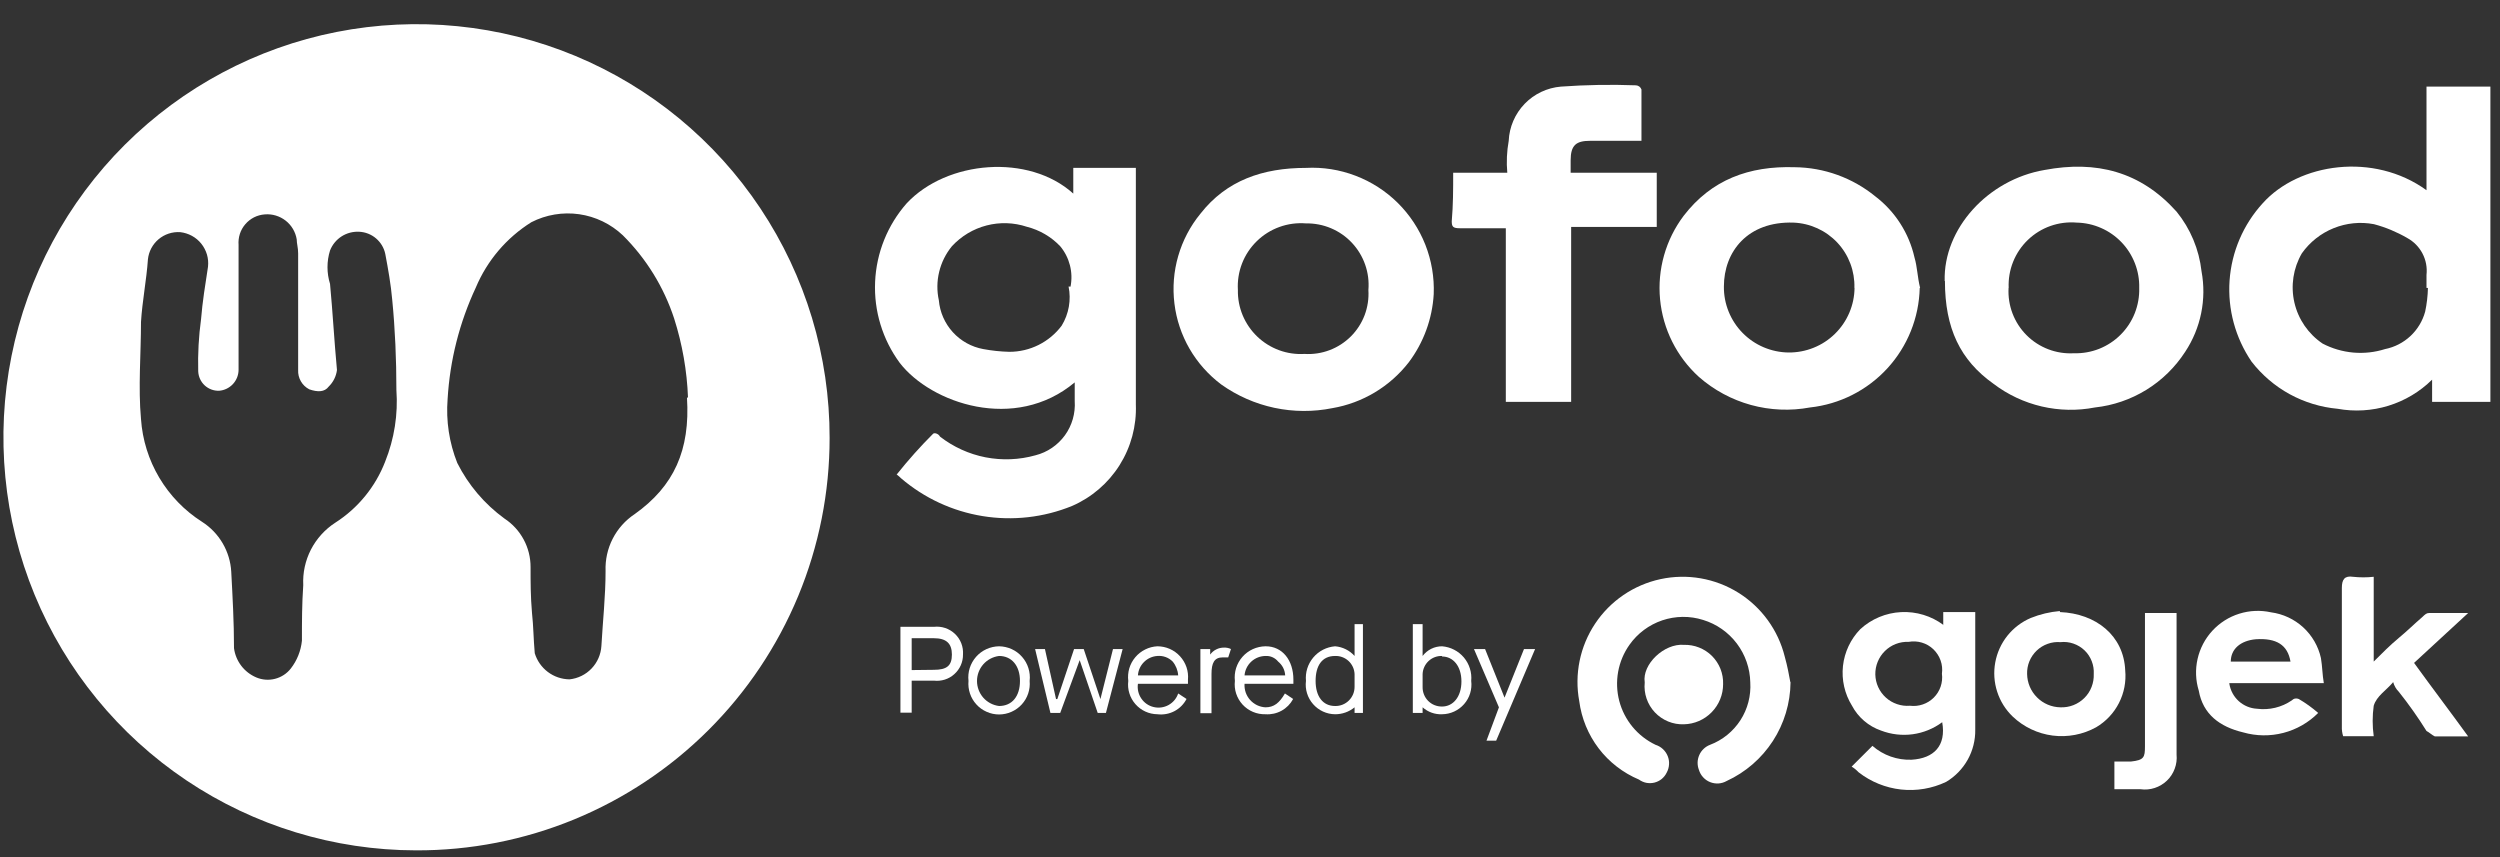 <svg width="70" height="24" viewBox="0 0 70 24" fill="none" xmlns="http://www.w3.org/2000/svg">
<rect x="0" y="0" width="70" height="24" fill="#333333" stroke="none"/>
<path fill-rule="evenodd" clip-rule="evenodd" d="M30.092 10.707C28.42 12.108 26.068 11.293 25.194 10.162C24.711 9.507 24.467 8.706 24.503 7.893C24.538 7.08 24.85 6.303 25.388 5.692C26.514 4.488 28.808 4.295 30.052 5.421V4.701H31.804V11.329C31.826 11.927 31.667 12.518 31.348 13.025C31.029 13.531 30.564 13.93 30.015 14.168C29.223 14.49 28.358 14.588 27.514 14.451C26.67 14.314 25.88 13.948 25.23 13.392C25.154 13.312 25.077 13.275 25.117 13.275C25.432 12.88 25.769 12.502 26.127 12.145C26.167 12.108 26.28 12.145 26.32 12.225C26.694 12.515 27.131 12.714 27.595 12.805C28.06 12.895 28.539 12.876 28.994 12.748C29.326 12.664 29.617 12.465 29.818 12.188C30.018 11.911 30.115 11.572 30.092 11.23V10.707ZM29.975 8.026C30.014 7.828 30.008 7.623 29.958 7.428C29.908 7.232 29.815 7.05 29.686 6.895C29.433 6.629 29.109 6.44 28.753 6.35C28.388 6.229 27.995 6.216 27.623 6.313C27.25 6.41 26.914 6.612 26.653 6.895C26.482 7.104 26.36 7.349 26.297 7.611C26.233 7.873 26.23 8.146 26.288 8.41C26.317 8.742 26.455 9.055 26.68 9.302C26.904 9.548 27.203 9.714 27.531 9.774C27.773 9.819 28.017 9.845 28.263 9.851C28.547 9.851 28.827 9.785 29.081 9.658C29.335 9.531 29.556 9.347 29.726 9.12C29.927 8.792 29.997 8.399 29.92 8.022L29.975 8.026Z" fill="white"/>
<path fill-rule="evenodd" clip-rule="evenodd" d="M67.942 2.425H69.731V11.252H68.099V10.63C67.756 10.969 67.337 11.219 66.876 11.361C66.416 11.503 65.928 11.532 65.454 11.446C64.983 11.403 64.526 11.264 64.111 11.037C63.697 10.81 63.333 10.499 63.044 10.126C62.589 9.459 62.372 8.659 62.428 7.855C62.485 7.05 62.811 6.288 63.355 5.692C64.364 4.565 66.464 4.254 67.942 5.326V2.425ZM67.982 8.062H67.942V7.697C67.965 7.491 67.926 7.282 67.83 7.099C67.734 6.915 67.586 6.764 67.404 6.665C67.112 6.495 66.798 6.364 66.471 6.277C66.092 6.205 65.7 6.244 65.342 6.389C64.984 6.533 64.675 6.778 64.452 7.093C64.21 7.509 64.135 8.002 64.243 8.472C64.351 8.941 64.634 9.352 65.034 9.621C65.301 9.76 65.593 9.845 65.893 9.872C66.193 9.898 66.495 9.865 66.782 9.774C67.049 9.721 67.294 9.594 67.493 9.409C67.691 9.223 67.834 8.986 67.905 8.724C67.951 8.507 67.977 8.285 67.982 8.062Z" fill="white"/>
<path fill-rule="evenodd" clip-rule="evenodd" d="M36.567 4.701C37.039 4.676 37.512 4.751 37.954 4.92C38.397 5.088 38.799 5.347 39.136 5.68C39.472 6.013 39.736 6.412 39.91 6.853C40.083 7.293 40.163 7.765 40.144 8.238C40.104 8.928 39.861 9.591 39.446 10.144C38.918 10.824 38.154 11.283 37.306 11.428C36.77 11.536 36.217 11.533 35.682 11.419C35.148 11.305 34.642 11.083 34.196 10.766C33.836 10.496 33.534 10.156 33.308 9.767C33.083 9.378 32.938 8.947 32.884 8.5C32.829 8.053 32.865 7.6 32.99 7.168C33.115 6.736 33.326 6.333 33.611 5.985C34.343 5.048 35.363 4.701 36.567 4.701ZM38.315 8.121C38.335 7.881 38.305 7.639 38.225 7.412C38.146 7.184 38.02 6.976 37.855 6.8C37.691 6.624 37.491 6.485 37.269 6.391C37.047 6.297 36.808 6.251 36.567 6.255C36.315 6.235 36.061 6.269 35.824 6.355C35.586 6.441 35.369 6.577 35.189 6.754C35.008 6.931 34.867 7.144 34.776 7.38C34.685 7.616 34.646 7.869 34.661 8.121C34.656 8.364 34.702 8.605 34.795 8.829C34.889 9.053 35.027 9.255 35.202 9.423C35.377 9.591 35.586 9.721 35.813 9.805C36.041 9.889 36.284 9.924 36.526 9.91C36.765 9.925 37.005 9.889 37.228 9.804C37.452 9.72 37.655 9.588 37.825 9.419C37.994 9.25 38.125 9.047 38.21 8.823C38.294 8.599 38.33 8.36 38.315 8.121Z" fill="white"/>
<path fill-rule="evenodd" clip-rule="evenodd" d="M53.752 8.062C53.733 8.898 53.411 9.698 52.846 10.314C52.28 10.93 51.511 11.319 50.679 11.409C50.13 11.511 49.565 11.487 49.026 11.339C48.488 11.191 47.99 10.922 47.57 10.554C46.949 9.99 46.561 9.216 46.482 8.381C46.403 7.547 46.638 6.713 47.142 6.043C47.921 5.03 48.971 4.642 50.252 4.682C51.075 4.69 51.87 4.978 52.508 5.498C53.064 5.922 53.452 6.528 53.606 7.21C53.686 7.481 53.686 7.751 53.763 8.062H53.752ZM51.923 8.062C51.938 7.594 51.767 7.138 51.447 6.795C51.126 6.453 50.684 6.251 50.215 6.233C48.931 6.193 48.269 7.049 48.269 8.022C48.266 8.262 48.311 8.501 48.401 8.723C48.491 8.946 48.623 9.149 48.792 9.321C48.96 9.492 49.16 9.629 49.381 9.723C49.602 9.817 49.839 9.867 50.08 9.87C50.32 9.872 50.558 9.827 50.781 9.737C51.004 9.648 51.207 9.515 51.378 9.347C51.55 9.179 51.687 8.978 51.781 8.757C51.875 8.536 51.925 8.299 51.927 8.059L51.923 8.062Z" fill="white"/>
<path fill-rule="evenodd" clip-rule="evenodd" d="M54.451 7.868C54.411 6.405 55.658 5.03 57.249 4.759C58.691 4.488 59.934 4.799 60.944 5.926C61.333 6.405 61.575 6.985 61.643 7.598C61.788 8.38 61.624 9.188 61.185 9.851C60.906 10.282 60.535 10.646 60.097 10.916C59.66 11.185 59.168 11.354 58.658 11.409C58.165 11.505 57.657 11.495 57.168 11.381C56.679 11.267 56.219 11.051 55.819 10.747C54.886 10.085 54.458 9.193 54.458 7.868H54.451ZM56.24 8.062C56.226 8.306 56.264 8.55 56.351 8.778C56.438 9.006 56.572 9.214 56.745 9.386C56.917 9.559 57.125 9.693 57.353 9.78C57.581 9.867 57.825 9.905 58.069 9.891C58.311 9.898 58.552 9.856 58.777 9.767C59.002 9.677 59.207 9.543 59.378 9.371C59.549 9.2 59.684 8.996 59.773 8.771C59.862 8.545 59.905 8.304 59.898 8.062C59.904 7.827 59.863 7.593 59.778 7.374C59.693 7.155 59.566 6.954 59.404 6.785C59.241 6.615 59.047 6.478 58.831 6.384C58.616 6.289 58.384 6.238 58.149 6.233C57.9 6.212 57.649 6.244 57.413 6.327C57.178 6.41 56.962 6.543 56.782 6.716C56.601 6.889 56.46 7.099 56.367 7.331C56.274 7.563 56.232 7.813 56.243 8.062H56.24Z" fill="white"/>
<path fill-rule="evenodd" clip-rule="evenodd" d="M43.992 6.354V11.252H42.163V6.391H40.883C40.689 6.391 40.649 6.354 40.649 6.197C40.689 5.732 40.689 5.304 40.689 4.836H42.204C42.177 4.538 42.191 4.238 42.244 3.943C42.261 3.556 42.42 3.188 42.689 2.908C42.958 2.629 43.32 2.457 43.707 2.425C44.406 2.375 45.107 2.363 45.807 2.389C45.841 2.391 45.874 2.403 45.902 2.424C45.929 2.445 45.95 2.473 45.961 2.506V3.943H44.523C44.135 3.943 43.978 4.061 43.978 4.489V4.836H46.389V6.354H43.992Z" fill="white"/>
<path fill-rule="evenodd" clip-rule="evenodd" d="M50.135 19.106C50.129 19.689 49.958 20.258 49.641 20.747C49.324 21.236 48.875 21.625 48.346 21.868C48.276 21.908 48.198 21.931 48.118 21.937C48.038 21.942 47.958 21.929 47.883 21.899C47.809 21.87 47.742 21.823 47.688 21.764C47.633 21.705 47.593 21.634 47.57 21.557C47.544 21.491 47.532 21.42 47.533 21.348C47.535 21.277 47.551 21.206 47.58 21.141C47.608 21.076 47.65 21.017 47.702 20.968C47.753 20.919 47.814 20.88 47.881 20.855C48.231 20.722 48.529 20.48 48.732 20.166C48.935 19.851 49.031 19.48 49.008 19.106C49 18.713 48.868 18.332 48.631 18.018C48.394 17.704 48.064 17.473 47.687 17.358C47.314 17.24 46.913 17.245 46.542 17.37C46.171 17.496 45.849 17.736 45.624 18.056C45.465 18.281 45.357 18.538 45.308 18.809C45.259 19.081 45.27 19.359 45.339 19.626C45.409 19.892 45.536 20.14 45.712 20.353C45.887 20.565 46.107 20.736 46.356 20.855C46.432 20.879 46.503 20.92 46.561 20.974C46.62 21.029 46.666 21.096 46.696 21.171C46.726 21.245 46.739 21.325 46.733 21.405C46.728 21.486 46.706 21.564 46.667 21.634C46.634 21.703 46.586 21.763 46.527 21.812C46.468 21.86 46.398 21.894 46.324 21.913C46.25 21.931 46.173 21.933 46.098 21.919C46.023 21.904 45.953 21.873 45.891 21.828C45.445 21.64 45.055 21.339 44.762 20.954C44.469 20.569 44.282 20.113 44.219 19.633C44.079 18.88 44.238 18.101 44.663 17.463C45.087 16.825 45.743 16.378 46.492 16.216C47.241 16.054 48.024 16.191 48.674 16.596C49.324 17.002 49.79 17.645 49.974 18.389C50.05 18.66 50.091 18.894 50.127 19.088L50.135 19.106Z" fill="white"/>
<path fill-rule="evenodd" clip-rule="evenodd" d="M54.411 17.504V17.138H55.307V20.43C55.312 20.724 55.239 21.015 55.096 21.271C54.952 21.528 54.744 21.743 54.491 21.893C54.098 22.08 53.66 22.154 53.227 22.106C52.795 22.058 52.384 21.891 52.04 21.623C51.983 21.562 51.918 21.509 51.846 21.465L52.428 20.884C52.731 21.149 53.123 21.288 53.526 21.272C54.147 21.235 54.498 20.884 54.382 20.222C54.139 20.402 53.855 20.518 53.556 20.559C53.256 20.6 52.952 20.564 52.669 20.456C52.319 20.335 52.027 20.085 51.854 19.757C51.649 19.425 51.561 19.035 51.603 18.647C51.646 18.259 51.816 17.897 52.088 17.617C52.402 17.329 52.806 17.16 53.232 17.139C53.657 17.118 54.077 17.245 54.418 17.5L54.411 17.504ZM54.374 18.865C54.391 18.74 54.379 18.613 54.337 18.494C54.295 18.375 54.226 18.268 54.135 18.18C54.044 18.093 53.934 18.029 53.813 17.993C53.693 17.957 53.565 17.95 53.441 17.972C53.319 17.967 53.197 17.987 53.083 18.031C52.969 18.075 52.865 18.142 52.778 18.228C52.691 18.313 52.622 18.416 52.576 18.529C52.529 18.642 52.507 18.764 52.509 18.886C52.512 19.008 52.539 19.129 52.59 19.24C52.641 19.351 52.714 19.451 52.805 19.533C52.895 19.615 53.002 19.677 53.118 19.716C53.233 19.756 53.356 19.771 53.478 19.761C53.599 19.776 53.723 19.764 53.838 19.724C53.954 19.685 54.059 19.619 54.146 19.533C54.233 19.446 54.298 19.341 54.338 19.225C54.377 19.109 54.39 18.986 54.374 18.865Z" fill="white"/>
<path fill-rule="evenodd" clip-rule="evenodd" d="M69.109 17.164L67.594 18.561C68.099 19.26 68.604 19.922 69.109 20.62H68.176C68.099 20.584 68.019 20.507 67.942 20.467C67.705 20.087 67.446 19.72 67.166 19.369C67.091 19.295 67.037 19.201 67.009 19.099C66.815 19.333 66.545 19.486 66.464 19.761C66.425 20.044 66.425 20.33 66.464 20.613H65.608C65.58 20.526 65.568 20.434 65.572 20.343V16.461C65.572 16.227 65.648 16.114 65.882 16.15C66.076 16.171 66.271 16.171 66.464 16.15V18.524C66.698 18.29 66.932 18.056 67.166 17.862C67.401 17.669 67.594 17.475 67.825 17.277C67.905 17.2 67.942 17.164 68.019 17.164H69.109Z" fill="white"/>
<path fill-rule="evenodd" clip-rule="evenodd" d="M62.422 19.146C62.452 19.334 62.545 19.506 62.686 19.633C62.827 19.76 63.008 19.835 63.197 19.845C63.539 19.889 63.886 19.806 64.17 19.611C64.195 19.585 64.226 19.567 64.261 19.56C64.296 19.553 64.332 19.557 64.364 19.571C64.558 19.684 64.74 19.815 64.909 19.962C64.64 20.233 64.303 20.426 63.934 20.521C63.565 20.617 63.176 20.612 62.81 20.507C62.151 20.35 61.683 19.999 61.566 19.34C61.477 19.052 61.465 18.744 61.532 18.45C61.599 18.155 61.741 17.883 61.946 17.661C62.151 17.439 62.41 17.274 62.699 17.184C62.987 17.093 63.294 17.08 63.589 17.145C63.925 17.19 64.239 17.336 64.489 17.565C64.739 17.794 64.913 18.095 64.986 18.426C65.026 18.66 65.026 18.894 65.067 19.128H62.422V19.146ZM64.134 18.524C64.053 18.056 63.742 17.862 63.161 17.899C62.733 17.939 62.462 18.173 62.462 18.524H64.134Z" fill="white"/>
<path fill-rule="evenodd" clip-rule="evenodd" d="M57.677 17.138C58.691 17.178 59.466 17.8 59.506 18.77C59.536 19.085 59.475 19.403 59.33 19.686C59.186 19.968 58.964 20.203 58.691 20.364C58.32 20.569 57.894 20.649 57.475 20.596C57.055 20.542 56.664 20.356 56.357 20.065C56.156 19.872 56.006 19.633 55.921 19.368C55.835 19.103 55.817 18.822 55.867 18.548C55.917 18.274 56.034 18.017 56.207 17.8C56.381 17.583 56.606 17.412 56.862 17.303C57.122 17.198 57.397 17.133 57.677 17.109V17.138ZM58.625 18.872C58.632 18.749 58.613 18.627 58.568 18.512C58.524 18.398 58.455 18.294 58.366 18.209C58.277 18.124 58.17 18.06 58.054 18.02C57.938 17.98 57.814 17.966 57.692 17.98C57.571 17.97 57.449 17.986 57.334 18.028C57.219 18.069 57.114 18.133 57.026 18.218C56.938 18.302 56.869 18.404 56.823 18.516C56.777 18.629 56.755 18.75 56.759 18.872C56.763 19.118 56.862 19.353 57.037 19.527C57.211 19.702 57.446 19.801 57.692 19.805C57.816 19.81 57.94 19.789 58.055 19.744C58.17 19.699 58.275 19.631 58.363 19.543C58.451 19.456 58.519 19.351 58.564 19.235C58.609 19.119 58.63 18.996 58.625 18.872Z" fill="white"/>
<path fill-rule="evenodd" clip-rule="evenodd" d="M60.051 17.164H60.944V21.129C60.957 21.263 60.939 21.398 60.892 21.524C60.846 21.651 60.771 21.765 60.674 21.858C60.577 21.951 60.46 22.021 60.332 22.063C60.204 22.105 60.068 22.117 59.934 22.098H59.203V21.323H59.667C60.033 21.283 60.059 21.206 60.059 20.895V17.164H60.051Z" fill="white"/>
<path fill-rule="evenodd" clip-rule="evenodd" d="M46.052 19.106C45.975 18.601 46.597 18.009 47.15 18.056C47.295 18.052 47.44 18.077 47.575 18.131C47.71 18.184 47.833 18.265 47.936 18.367C48.038 18.47 48.119 18.593 48.173 18.728C48.226 18.864 48.252 19.008 48.247 19.154C48.248 19.448 48.134 19.73 47.928 19.941C47.723 20.152 47.444 20.274 47.15 20.28C46.998 20.286 46.847 20.259 46.707 20.201C46.566 20.143 46.44 20.056 46.336 19.946C46.232 19.835 46.153 19.704 46.104 19.56C46.055 19.417 46.037 19.264 46.052 19.113V19.106Z" fill="white"/>
<path fill-rule="evenodd" clip-rule="evenodd" d="M25.212 17.551H26.148C26.255 17.539 26.363 17.55 26.465 17.584C26.567 17.618 26.66 17.674 26.738 17.748C26.816 17.822 26.877 17.912 26.916 18.012C26.955 18.112 26.971 18.22 26.964 18.327C26.965 18.43 26.944 18.533 26.902 18.628C26.86 18.723 26.798 18.807 26.721 18.876C26.644 18.946 26.553 18.998 26.454 19.029C26.356 19.06 26.251 19.07 26.148 19.058H25.527V19.955H25.212V17.551ZM26.148 18.755C26.514 18.755 26.653 18.638 26.653 18.327C26.653 18.016 26.496 17.87 26.148 17.87H25.527V18.762L26.148 18.755Z" fill="white"/>
<path fill-rule="evenodd" clip-rule="evenodd" d="M27.974 18.096C28.096 18.098 28.216 18.125 28.327 18.175C28.438 18.226 28.537 18.299 28.617 18.391C28.698 18.482 28.759 18.59 28.795 18.706C28.832 18.822 28.844 18.945 28.83 19.066C28.841 19.185 28.827 19.305 28.789 19.418C28.751 19.532 28.69 19.636 28.609 19.724C28.529 19.813 28.43 19.883 28.321 19.931C28.212 19.98 28.093 20.005 27.974 20.005C27.854 20.005 27.736 19.98 27.627 19.931C27.517 19.883 27.419 19.813 27.339 19.724C27.258 19.636 27.197 19.532 27.159 19.418C27.121 19.305 27.107 19.185 27.118 19.066C27.104 18.945 27.116 18.822 27.152 18.706C27.189 18.59 27.25 18.482 27.33 18.391C27.411 18.299 27.51 18.226 27.621 18.175C27.732 18.125 27.852 18.098 27.974 18.096ZM27.974 18.367C27.803 18.389 27.646 18.472 27.532 18.601C27.419 18.73 27.356 18.896 27.356 19.068C27.356 19.24 27.419 19.406 27.532 19.535C27.646 19.664 27.803 19.747 27.974 19.768C28.34 19.768 28.559 19.494 28.559 19.066C28.559 18.638 28.325 18.367 27.974 18.367Z" fill="white"/>
<path fill-rule="evenodd" clip-rule="evenodd" d="M28.983 18.173H29.258L29.569 19.574H29.605L30.074 18.173H30.344L30.812 19.574L31.164 18.173H31.434L30.966 19.962H30.736L30.231 18.484L29.686 19.962H29.412L28.983 18.173Z" fill="white"/>
<path fill-rule="evenodd" clip-rule="evenodd" d="M32.407 18.096C32.526 18.097 32.644 18.121 32.753 18.169C32.862 18.217 32.96 18.287 33.04 18.375C33.121 18.463 33.182 18.566 33.221 18.679C33.259 18.791 33.274 18.911 33.263 19.029V19.146H31.862C31.841 19.29 31.874 19.437 31.956 19.557C32.037 19.678 32.16 19.764 32.302 19.797C32.443 19.831 32.592 19.811 32.719 19.741C32.847 19.67 32.943 19.555 32.989 19.417L33.223 19.571C33.147 19.717 33.029 19.836 32.883 19.913C32.737 19.989 32.571 20.019 32.407 19.999C32.29 19.997 32.175 19.972 32.069 19.923C31.962 19.874 31.868 19.803 31.791 19.715C31.714 19.627 31.656 19.524 31.622 19.412C31.587 19.3 31.577 19.182 31.592 19.066C31.577 18.948 31.587 18.828 31.62 18.714C31.654 18.6 31.711 18.494 31.788 18.403C31.864 18.312 31.959 18.238 32.066 18.185C32.172 18.132 32.289 18.102 32.407 18.096ZM32.989 18.912C32.98 18.77 32.926 18.634 32.835 18.524C32.78 18.468 32.713 18.425 32.639 18.398C32.565 18.371 32.486 18.36 32.407 18.367C32.266 18.376 32.132 18.436 32.032 18.537C31.931 18.637 31.871 18.77 31.862 18.912H32.989Z" fill="white"/>
<path fill-rule="evenodd" clip-rule="evenodd" d="M33.611 18.173H33.885V18.327C33.93 18.266 33.988 18.216 34.056 18.183C34.123 18.149 34.198 18.132 34.273 18.133C34.34 18.13 34.407 18.144 34.467 18.173L34.39 18.407H34.233C34.002 18.407 33.922 18.561 33.922 18.872V19.969H33.611V18.173Z" fill="white"/>
<path fill-rule="evenodd" clip-rule="evenodd" d="M35.44 18.096C35.905 18.096 36.215 18.484 36.215 19.029V19.146H34.847C34.842 19.228 34.853 19.31 34.879 19.388C34.906 19.465 34.948 19.537 35.002 19.598C35.057 19.659 35.123 19.709 35.197 19.745C35.271 19.78 35.351 19.801 35.433 19.805C35.667 19.805 35.82 19.688 35.978 19.417L36.208 19.571C36.134 19.709 36.022 19.824 35.884 19.9C35.746 19.976 35.59 20.01 35.433 19.999C35.313 20.002 35.193 19.98 35.083 19.933C34.972 19.886 34.873 19.816 34.792 19.728C34.711 19.639 34.649 19.534 34.612 19.42C34.575 19.306 34.563 19.185 34.577 19.066C34.563 18.945 34.575 18.822 34.611 18.706C34.648 18.59 34.708 18.482 34.789 18.391C34.87 18.299 34.969 18.226 35.08 18.175C35.191 18.125 35.311 18.098 35.433 18.096H35.44ZM35.985 18.912C35.981 18.837 35.962 18.764 35.928 18.697C35.894 18.63 35.846 18.572 35.788 18.524C35.746 18.473 35.693 18.431 35.633 18.404C35.572 18.376 35.506 18.364 35.44 18.367C35.291 18.367 35.147 18.423 35.037 18.524C34.927 18.625 34.859 18.764 34.847 18.912H35.985Z" fill="white"/>
<path fill-rule="evenodd" clip-rule="evenodd" d="M37.382 18.096C37.592 18.113 37.788 18.21 37.928 18.367V17.475H38.162V19.962H37.928V19.805C37.774 19.932 37.581 20 37.382 19.999C37.265 19.998 37.15 19.972 37.044 19.923C36.937 19.874 36.843 19.803 36.766 19.715C36.689 19.627 36.631 19.524 36.597 19.412C36.562 19.3 36.552 19.182 36.567 19.066C36.556 18.948 36.568 18.83 36.603 18.718C36.638 18.605 36.696 18.501 36.772 18.41C36.847 18.32 36.941 18.246 37.045 18.192C37.15 18.138 37.265 18.106 37.382 18.096ZM37.928 18.872C37.922 18.733 37.861 18.602 37.759 18.507C37.657 18.413 37.522 18.362 37.382 18.367C37.017 18.367 36.837 18.638 36.837 19.066C36.837 19.494 37.035 19.768 37.382 19.768C37.454 19.77 37.526 19.757 37.593 19.73C37.66 19.703 37.72 19.663 37.771 19.612C37.822 19.561 37.862 19.5 37.889 19.434C37.916 19.367 37.929 19.295 37.928 19.223V18.872Z" fill="white"/>
<path fill-rule="evenodd" clip-rule="evenodd" d="M39.833 19.805V19.962H39.559V17.475H39.833V18.367C39.897 18.283 39.979 18.214 40.074 18.167C40.168 18.12 40.273 18.096 40.378 18.096C40.496 18.106 40.611 18.138 40.715 18.192C40.82 18.246 40.913 18.32 40.989 18.41C41.065 18.501 41.122 18.605 41.157 18.718C41.193 18.83 41.205 18.948 41.194 19.066C41.209 19.182 41.198 19.3 41.164 19.412C41.13 19.524 41.072 19.627 40.995 19.715C40.918 19.803 40.823 19.874 40.717 19.923C40.611 19.972 40.495 19.998 40.378 19.999C40.178 20.008 39.983 19.938 39.833 19.805ZM40.378 18.367C40.239 18.362 40.104 18.413 40.002 18.507C39.9 18.602 39.839 18.733 39.833 18.872V19.238C39.832 19.31 39.845 19.381 39.872 19.448C39.899 19.515 39.939 19.576 39.99 19.627C40.041 19.677 40.101 19.718 40.168 19.744C40.235 19.771 40.306 19.784 40.378 19.783C40.689 19.783 40.92 19.509 40.92 19.081C40.92 18.653 40.689 18.382 40.378 18.382V18.367Z" fill="white"/>
<path fill-rule="evenodd" clip-rule="evenodd" d="M41.97 19.805L41.271 18.173H41.582L42.127 19.534L42.672 18.173H42.983L41.893 20.738H41.622L41.97 19.805Z" fill="white"/>
<path fill-rule="evenodd" clip-rule="evenodd" d="M11.644 23.81C9.357 23.807 7.121 23.125 5.221 21.851C3.321 20.577 1.841 18.768 0.969 16.653C0.097 14.538 -0.128 12.212 0.322 9.969C0.771 7.726 1.876 5.667 3.496 4.052C5.117 2.437 7.179 1.338 9.424 0.895C11.668 0.453 13.994 0.685 16.106 1.564C18.218 2.443 20.022 3.928 21.29 5.833C22.558 7.737 23.233 9.974 23.229 12.262C23.23 13.782 22.931 15.287 22.349 16.691C21.766 18.095 20.913 19.37 19.836 20.443C18.76 21.516 17.482 22.366 16.076 22.944C14.67 23.522 13.164 23.816 11.644 23.81ZM19.264 11.135C19.236 10.382 19.105 9.636 18.876 8.918C18.588 8.039 18.095 7.24 17.439 6.588C17.102 6.27 16.675 6.064 16.216 5.998C15.758 5.933 15.29 6.011 14.878 6.222C14.183 6.657 13.64 7.296 13.323 8.051C12.864 9.033 12.596 10.093 12.533 11.175C12.485 11.784 12.578 12.396 12.804 12.964C13.114 13.58 13.567 14.113 14.124 14.519C14.35 14.667 14.535 14.869 14.663 15.107C14.791 15.344 14.857 15.61 14.856 15.88C14.856 16.308 14.856 16.695 14.896 17.164C14.937 17.529 14.937 17.895 14.973 18.29C15.037 18.5 15.165 18.683 15.34 18.815C15.515 18.947 15.727 19.019 15.946 19.022C16.181 18.997 16.4 18.89 16.563 18.719C16.727 18.548 16.824 18.325 16.839 18.089C16.879 17.387 16.956 16.688 16.956 15.989C16.944 15.676 17.012 15.364 17.155 15.085C17.298 14.806 17.51 14.568 17.771 14.395C18.869 13.615 19.33 12.606 19.235 11.128L19.264 11.135ZM6.68 8.571V10.36C6.678 10.507 6.621 10.648 6.52 10.756C6.419 10.863 6.282 10.93 6.135 10.941C5.985 10.946 5.84 10.892 5.73 10.79C5.62 10.687 5.556 10.546 5.55 10.396C5.537 9.907 5.564 9.418 5.63 8.933C5.667 8.468 5.747 7.964 5.824 7.47C5.837 7.355 5.827 7.239 5.795 7.128C5.762 7.017 5.708 6.913 5.636 6.823C5.564 6.733 5.474 6.658 5.373 6.603C5.271 6.548 5.16 6.513 5.045 6.5C4.825 6.486 4.609 6.557 4.44 6.699C4.272 6.841 4.165 7.042 4.142 7.261C4.101 7.847 3.984 8.428 3.948 9.013C3.948 9.906 3.867 10.842 3.948 11.735C3.988 12.315 4.163 12.876 4.46 13.376C4.757 13.875 5.166 14.298 5.656 14.61C5.894 14.762 6.092 14.968 6.235 15.212C6.377 15.456 6.46 15.729 6.475 16.011C6.512 16.71 6.552 17.409 6.552 18.148C6.575 18.327 6.645 18.496 6.754 18.64C6.863 18.784 7.008 18.896 7.174 18.967C7.341 19.038 7.526 19.052 7.701 19.007C7.876 18.962 8.032 18.861 8.143 18.718C8.318 18.493 8.425 18.223 8.454 17.939C8.454 17.394 8.454 16.93 8.491 16.384C8.474 16.04 8.548 15.697 8.705 15.39C8.863 15.084 9.098 14.823 9.387 14.636C10.024 14.229 10.513 13.629 10.785 12.924C11.04 12.288 11.148 11.603 11.099 10.919C11.099 10.067 11.063 9.211 10.982 8.392C10.945 7.967 10.869 7.539 10.788 7.111C10.753 6.941 10.661 6.788 10.529 6.675C10.396 6.562 10.23 6.497 10.057 6.489C9.883 6.48 9.711 6.525 9.564 6.619C9.418 6.713 9.305 6.851 9.241 7.013C9.146 7.317 9.146 7.644 9.241 7.949C9.318 8.765 9.358 9.54 9.435 10.36C9.413 10.536 9.332 10.7 9.204 10.824C9.087 10.982 8.893 10.982 8.659 10.901C8.561 10.85 8.479 10.772 8.424 10.676C8.369 10.58 8.342 10.47 8.348 10.36V7.093C8.348 6.936 8.308 6.819 8.308 6.702C8.274 6.494 8.163 6.306 7.997 6.177C7.83 6.048 7.622 5.985 7.412 6.003C7.307 6.011 7.206 6.039 7.112 6.086C7.019 6.134 6.936 6.199 6.868 6.279C6.8 6.358 6.748 6.45 6.716 6.55C6.684 6.65 6.672 6.755 6.68 6.859V8.571Z" fill="white"/>
</svg>
